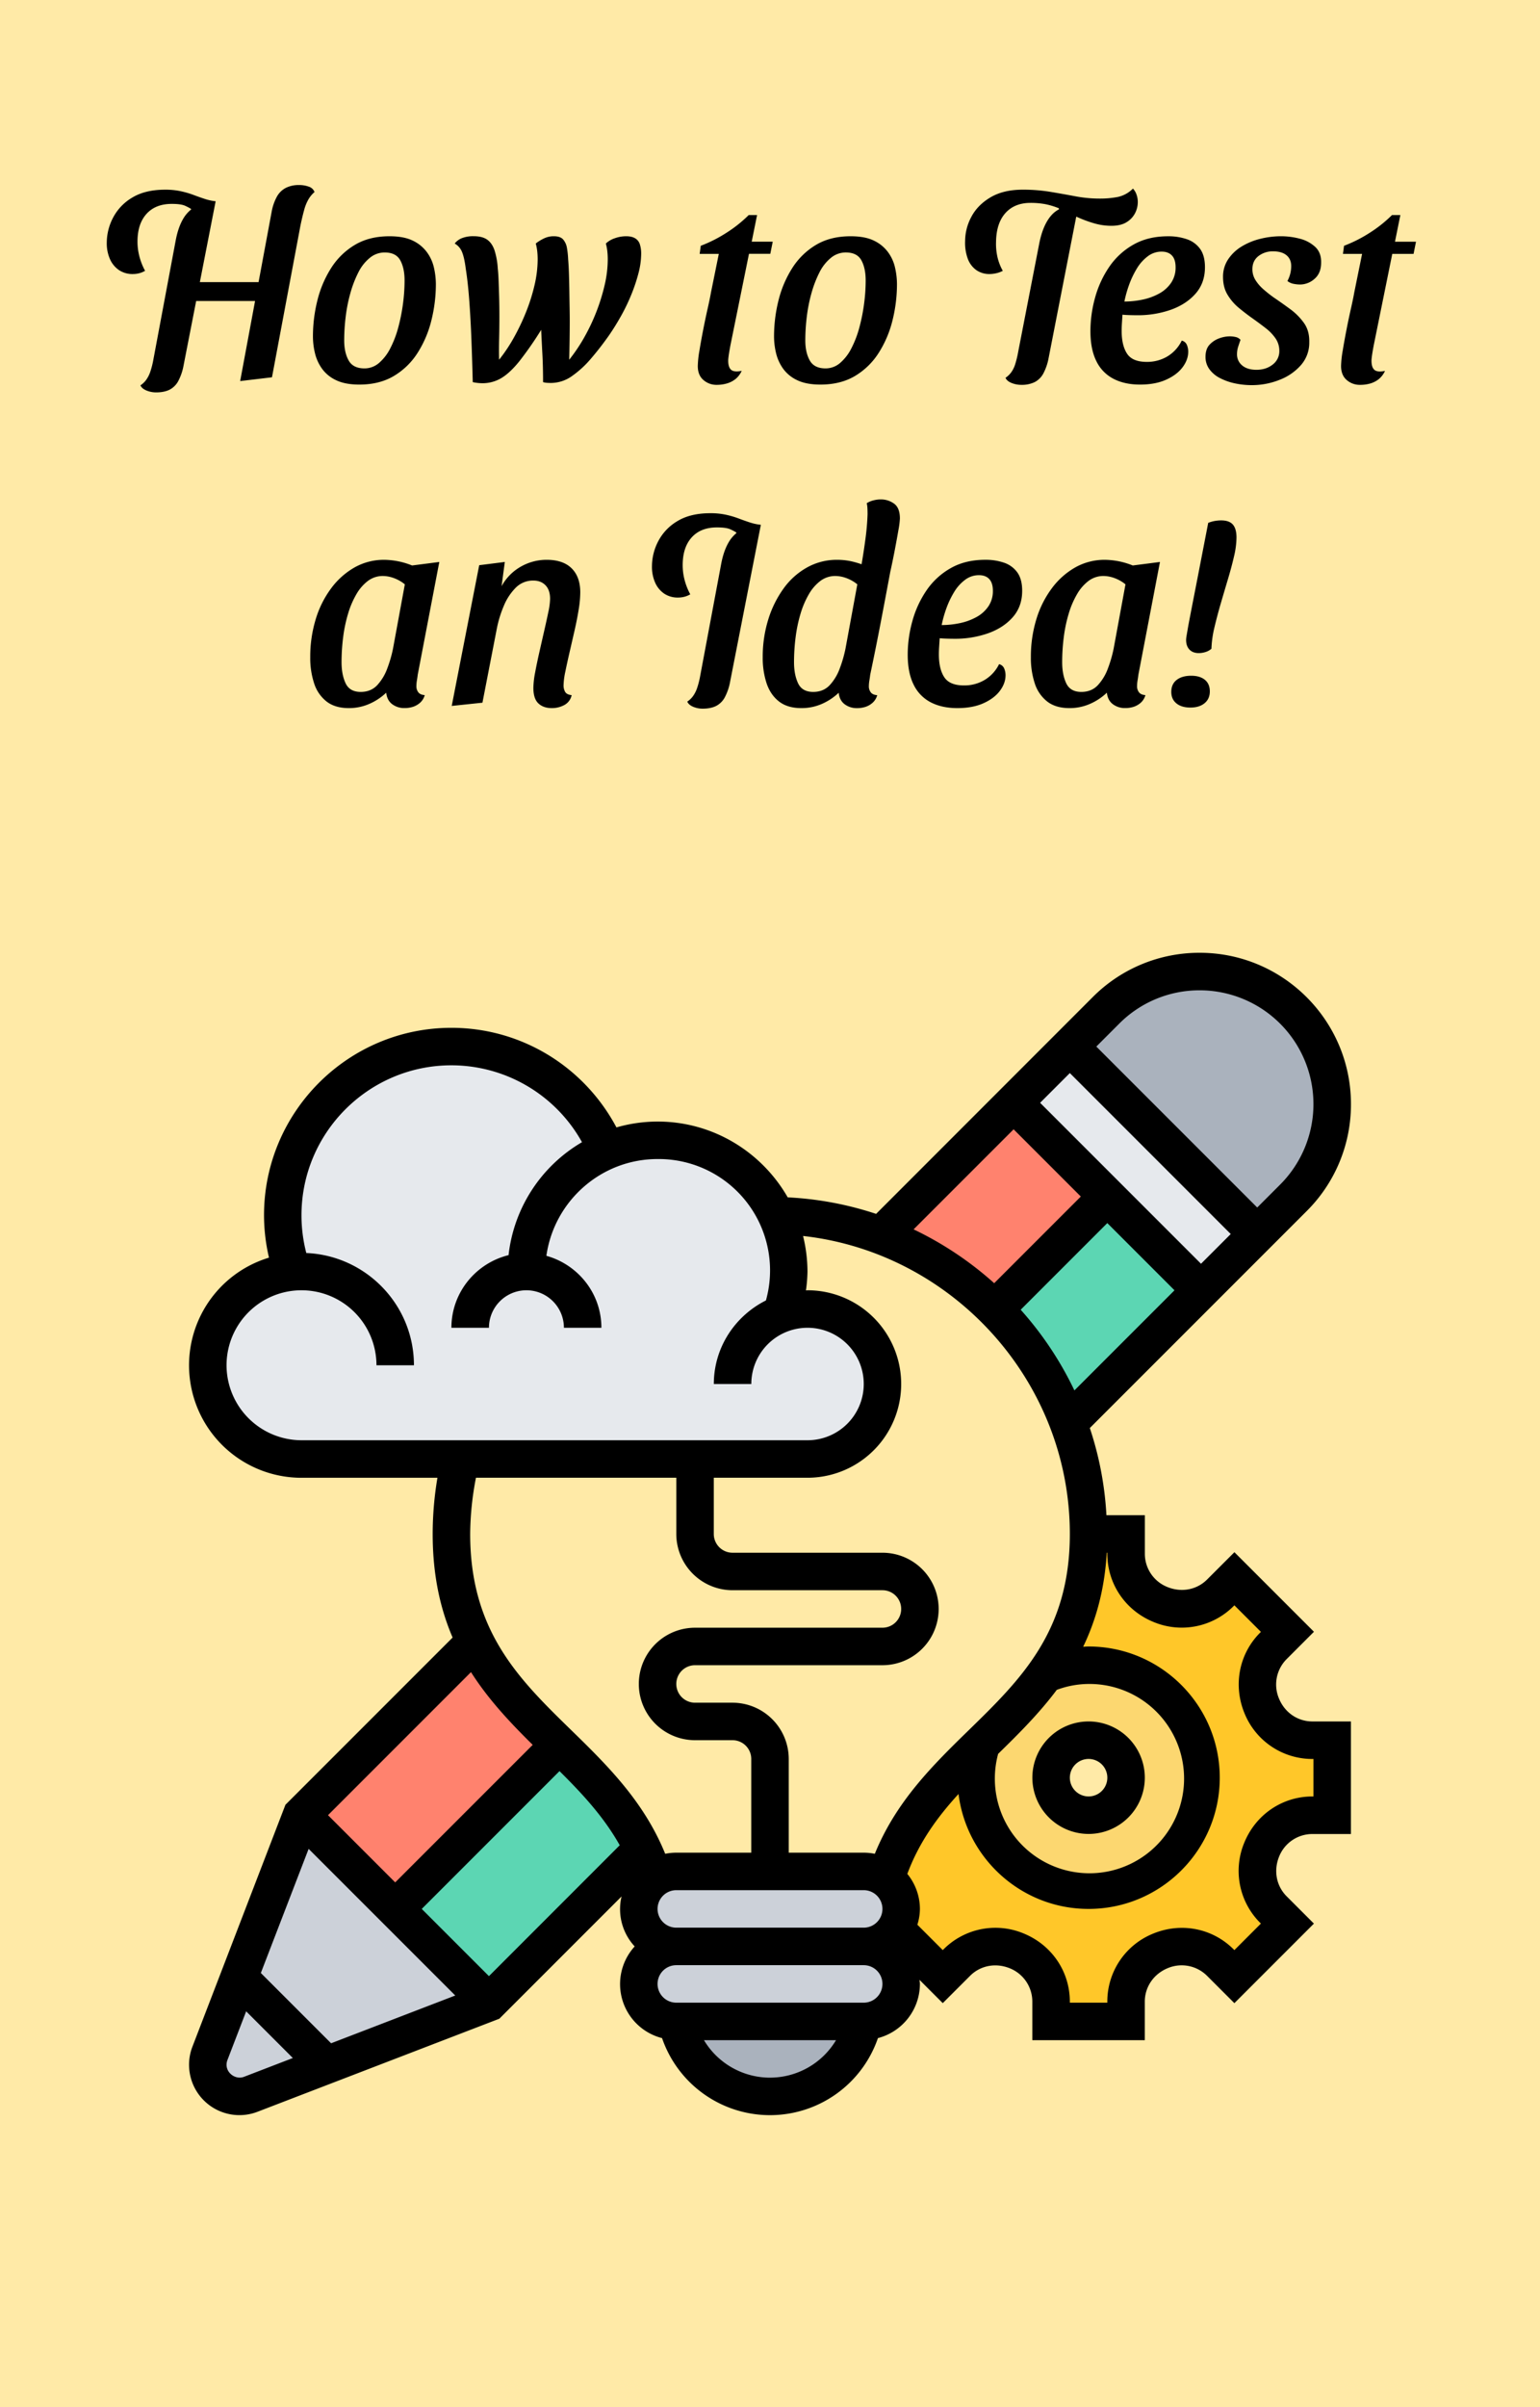 <svg id="Layer_1" data-name="Layer 1" xmlns="http://www.w3.org/2000/svg" viewBox="0 0 1600 2500"><title>how_to_test_ani_idea</title><rect width="1600" height="2500" fill="#ffeaa7"/><path d="M138.09,284.61a25.14,25.14,0,0,1-14.42-4.06,26.89,26.89,0,0,1-9.38-11.34,40.38,40.38,0,0,1-3.36-17.08A56.36,56.36,0,0,1,117.51,226a52.24,52.24,0,0,1,20-20.86Q151,197,171.69,197a75,75,0,0,1,15.82,1.54A94.18,94.18,0,0,1,201,202.43q6.3,2.38,11.9,4.2A53.33,53.33,0,0,0,223.77,209l-24.92,8.68-.56-.84a49.85,49.85,0,0,0-5.88-3.08q-4.2-2-14-2-16.8,0-26.18,10.36T142.85,251a61,61,0,0,0,2,15.4,65.71,65.71,0,0,0,5.88,14.84,23,23,0,0,1-6,2.52A26,26,0,0,1,138.09,284.61Zm24.08,122.92a26.31,26.31,0,0,1-10.08-2q-4.77-2-6.16-5.32a24,24,0,0,0,5.88-5.6,32,32,0,0,0,4.34-8.54,87.86,87.86,0,0,0,3.22-12.74l23.24-124q2.52-13.15,7.56-21.84a34.75,34.75,0,0,1,13.44-13.3q8.4-4.62,20.44-5.18L190.73,379.53a56.14,56.14,0,0,1-5.46,16.1,21.45,21.45,0,0,1-9.1,9.1Q170.56,407.52,162.17,407.53Zm32.48-94.92L198,293h81.76l-3.64,19.6Zm54.88,83.16,32.76-176.12a51.54,51.54,0,0,1,5.46-15.54,22.41,22.41,0,0,1,9.24-9,30.06,30.06,0,0,1,13.86-2.94,28.89,28.89,0,0,1,9.94,1.68,9.3,9.3,0,0,1,6,5.6,29.31,29.31,0,0,0-6.3,7.56A45,45,0,0,0,316,218.11q-1.83,6.58-3.78,15.82L282.57,391.85Z"/><path d="M373.29,399.41q-14.57,0-23.94-4.48a37.42,37.42,0,0,1-14.7-11.9,45.81,45.81,0,0,1-7.42-16.24,74.21,74.21,0,0,1-2.1-17.22,154.14,154.14,0,0,1,4.62-37.52A112.67,112.67,0,0,1,344,278.45a74,74,0,0,1,24.64-24.08q15-9,36-9,14.84,0,24.08,4.48a38.9,38.9,0,0,1,14.7,11.9A42.88,42.88,0,0,1,450.85,278a78.51,78.51,0,0,1,2,16.94,155.76,155.76,0,0,1-4.62,37.66,112.51,112.51,0,0,1-14.28,33.74,74.1,74.1,0,0,1-24.64,24.08Q394.29,399.41,373.29,399.41Zm5.32-16.8a23,23,0,0,0,15.12-5.6,49,49,0,0,0,11.76-15.26,106.83,106.83,0,0,0,8.26-21.56,190.68,190.68,0,0,0,4.9-24.5,184.36,184.36,0,0,0,1.68-24.36q0-12.88-4.48-21t-16.24-8.12a24.1,24.1,0,0,0-15.4,5.6,45.65,45.65,0,0,0-11.9,15.12,115,115,0,0,0-8.26,21.42,161.34,161.34,0,0,0-4.9,24.64,203.57,203.57,0,0,0-1.54,24.5q0,12.6,4.62,20.86T378.61,382.61Z"/><path d="M501.25,398a48.81,48.81,0,0,1-4.9-.28,47.42,47.42,0,0,1-5.18-.84q-.57-23-1.4-44.52t-2.24-40.46q-1.41-18.9-3.64-32.9-1.41-11.2-3.78-17.08a17.75,17.75,0,0,0-7.7-9,17.8,17.8,0,0,1,7.56-5.6,31.75,31.75,0,0,1,12-2q9.24,0,14.28,3.64t7.56,11.06a77.55,77.55,0,0,1,3.36,18.9c.37,3.18.65,7.23.84,12.18s.37,10.55.56,16.8.28,13.21.28,20.86q0,11.76-.28,23.66t0,21.14a164.94,164.94,0,0,0,15.26-22.82,228.32,228.32,0,0,0,12.74-26.74,190.87,190.87,0,0,0,8.82-28,119.15,119.15,0,0,0,3.22-26.6,80.28,80.28,0,0,0-.42-8.26,54.08,54.08,0,0,0-1.54-8.26,45.4,45.4,0,0,1,8-5,23.2,23.2,0,0,1,10.78-2.52q6.72,0,9.66,3.36a17.82,17.82,0,0,1,3.92,8.68,86.89,86.89,0,0,1,1.26,11.76q.56,6.44.84,15.12t.42,17.92q.13,9.24.28,17.5t.14,14.14q0,7.85-.14,17.92t-.42,21.84a174.81,174.81,0,0,0,15.4-22.82,204.79,204.79,0,0,0,21.42-54.74,119.15,119.15,0,0,0,3.22-26.6,80.28,80.28,0,0,0-.42-8.26,54.08,54.08,0,0,0-1.54-8.26,24.51,24.51,0,0,1,9.24-5.46,34.77,34.77,0,0,1,11.76-2.1c3.92,0,7,.7,9.38,2.1a11.2,11.2,0,0,1,4.9,6.16,31.86,31.86,0,0,1,1.4,10.22,81,81,0,0,1-2.8,19.88,174,174,0,0,1-7.56,22.54A197.26,197.26,0,0,1,645,328.57q-6,10.65-12.18,19.6-9.24,13.15-18.9,24.36a104.82,104.82,0,0,1-19.88,18.2,37.82,37.82,0,0,1-21.7,7c-1.31,0-2.66-.05-4.06-.14a20,20,0,0,1-4.06-.7q0-16.25-.7-29.12t-1.26-25.2a357.94,357.94,0,0,1-22.68,32.62q-9.81,12.18-18.76,17.5A37.78,37.78,0,0,1,501.25,398Z"/><path d="M744.57,399.69a20.43,20.43,0,0,1-13.72-5q-5.88-5-5.88-14.56a104.74,104.74,0,0,1,1.68-15.82q1.68-10.22,3.92-21.7t4.62-22q2.37-10.5,3.5-16.94l8.12-40H726.93l1.12-8.4a142.63,142.63,0,0,0,26.6-13.44,136.85,136.85,0,0,0,23.24-18.48h8.68L781,251h21.84l-2.52,12.6H778.17l-19.32,95.2q-.84,4.49-1.4,8t-.84,6.58q-.29,7.56,2.8,10.5t11.2,1.26a23.62,23.62,0,0,1-6.3,8.4,25.78,25.78,0,0,1-8.82,4.62A37.43,37.43,0,0,1,744.57,399.69Z"/><path d="M852.36,399.41q-14.55,0-23.94-4.48a37.57,37.57,0,0,1-14.7-11.9,46,46,0,0,1-7.42-16.24,74.21,74.21,0,0,1-2.1-17.22,154.14,154.14,0,0,1,4.62-37.52,112.67,112.67,0,0,1,14.28-33.6,74.1,74.1,0,0,1,24.64-24.08q15-9,36-9,14.85,0,24.08,4.48a38.9,38.9,0,0,1,14.7,11.9A42.73,42.73,0,0,1,929.92,278a77.89,77.89,0,0,1,2,16.94,155.76,155.76,0,0,1-4.62,37.66A112.51,112.51,0,0,1,913,366.37a74,74,0,0,1-24.64,24.08Q873.37,399.41,852.36,399.41Zm5.32-16.8A23,23,0,0,0,872.8,377a49,49,0,0,0,11.76-15.26,106.24,106.24,0,0,0,8.26-21.56,189,189,0,0,0,4.9-24.5,184.36,184.36,0,0,0,1.68-24.36q0-12.88-4.48-21t-16.24-8.12a24.12,24.12,0,0,0-15.4,5.6,45.9,45.9,0,0,0-11.9,15.12,115.7,115.7,0,0,0-8.26,21.42,162.56,162.56,0,0,0-4.9,24.64,205.64,205.64,0,0,0-1.54,24.5q0,12.6,4.62,20.86T857.68,382.61Z"/><path d="M1028.2,284.61a23.46,23.46,0,0,1-14-4.2,25.14,25.14,0,0,1-8.82-12,47.85,47.85,0,0,1-2.66-18.2,53.32,53.32,0,0,1,6.44-24.92q6.44-12.31,19.88-20.3t33.6-8a174.09,174.09,0,0,1,28.56,2.24q13.44,2.25,26,4.62a135.21,135.21,0,0,0,25.2,2.38,97.63,97.63,0,0,0,19-1.68,31.46,31.46,0,0,0,15.68-8.68,16.43,16.43,0,0,1,3.64,6,22.87,22.87,0,0,1,1.4,8,25.34,25.34,0,0,1-2.8,11.48,23.56,23.56,0,0,1-8.82,9.38q-6,3.78-15.82,3.78a63.7,63.7,0,0,1-17.22-2.38,127.28,127.28,0,0,1-17.36-6.3q-8.82-3.92-19.74-8.4l-.28-1.12a74,74,0,0,0-14.42-4.34,83.06,83.06,0,0,0-15-1.26q-16.52,0-26,10.5t-9.8,29.82a62,62,0,0,0,1.4,15.68,53.53,53.53,0,0,0,5.6,14.56,26,26,0,0,1-6.86,2.52A31.91,31.91,0,0,1,1028.2,284.61Zm33,115.08a27.07,27.07,0,0,1-10.36-2c-3.17-1.31-5.23-3.08-6.16-5.32a23.82,23.82,0,0,0,5.88-5.6,29.2,29.2,0,0,0,4.2-8.54,101.92,101.92,0,0,0,3.08-12.74L1079.72,253q3.91-19.87,13-29.82t27.86-10.5l-31.08,159a56.14,56.14,0,0,1-5.46,16.1,21.4,21.4,0,0,1-9.1,9.1A30.55,30.55,0,0,1,1061.24,399.69Z"/><path d="M1184.44,399.41q-16,0-27.58-6a40.26,40.26,0,0,1-17.78-18.34q-6.16-12.32-6.16-31.08a129.67,129.67,0,0,1,4.9-35.14,106.41,106.41,0,0,1,14.7-31.78,74.89,74.89,0,0,1,25.06-23q15.26-8.68,36-8.68a58.47,58.47,0,0,1,19.6,3.08,27.87,27.87,0,0,1,13.72,10.08q5,7,5,19,0,16.25-9.66,27.3t-25.62,16.8a103.53,103.53,0,0,1-35.28,5.74q-3.64,0-8-.14c-2.89-.09-5.28-.23-7.14-.42-.19,3-.37,5.93-.56,8.82s-.28,5.55-.28,8q0,15.12,5.6,23.66t20.44,8.54a40.93,40.93,0,0,0,21.56-5.74,39,39,0,0,0,14.84-16.38,7.69,7.69,0,0,1,5.32,4.48,18.07,18.07,0,0,1,1.4,7q0,8.4-5.88,16.24t-17.08,12.88Q1200.4,399.41,1184.44,399.41Zm-16.24-86.24a92,92,0,0,0,18.9-2,61.43,61.43,0,0,0,17.22-6.3,35.4,35.4,0,0,0,12.46-11.2,28.13,28.13,0,0,0,4.62-16.1q0-8.12-3.78-12.18t-10.78-4.06a23.57,23.57,0,0,0-14.42,4.9A44.17,44.17,0,0,0,1181.08,279a93.3,93.3,0,0,0-8,16.8A121.84,121.84,0,0,0,1168.2,313.17Z"/><path d="M1300.64,400a83.88,83.88,0,0,1-17.5-1.82,61.47,61.47,0,0,1-15.54-5.46,30.91,30.91,0,0,1-11.06-9.24,21.35,21.35,0,0,1-4.06-12.88q0-8.11,4.2-12.6a25.36,25.36,0,0,1,9.94-6.58,32.09,32.09,0,0,1,11.06-2.1,27.59,27.59,0,0,1,6.16.7,9.28,9.28,0,0,1,5,2.94c-.94,2.61-1.78,5.09-2.52,7.42a26.07,26.07,0,0,0-1.12,8,14.71,14.71,0,0,0,5.6,11.34q5.31,4.33,14.56,4.34,10.08,0,16.94-5.46a17.25,17.25,0,0,0,6.86-14.14,22.58,22.58,0,0,0-3.92-13,47.73,47.73,0,0,0-10.22-10.64q-6.3-4.9-13-9.66-7.56-5.32-14.84-11.34A53.11,53.11,0,0,1,1275.3,306q-4.62-7.69-4.62-18.34a32.26,32.26,0,0,1,5.32-18.34,44.4,44.4,0,0,1,14-13.3,68,68,0,0,1,19.46-8,89.23,89.23,0,0,1,21.42-2.66,76.82,76.82,0,0,1,19.46,2.52,36.7,36.7,0,0,1,16.1,8.54q6.43,6,6.16,16.38,0,10.92-6.86,16.8a22.56,22.56,0,0,1-15,5.88,35.38,35.38,0,0,1-6.72-.7,14.56,14.56,0,0,1-6.44-2.94,33.27,33.27,0,0,0,2.94-7.56,32.38,32.38,0,0,0,1-7.84q0-7.28-4.9-11.34t-13.86-4.06a24.07,24.07,0,0,0-15.26,4.9q-6.3,4.9-6.3,13.58a21,21,0,0,0,3.08,11.2,42.38,42.38,0,0,0,8.12,9.52,130.51,130.51,0,0,0,10.92,8.68q8.67,5.88,17.22,12.18a63.57,63.57,0,0,1,14.28,14.42q5.73,8.12,5.46,19.88a35.13,35.13,0,0,1-8.54,23.66,56.08,56.08,0,0,1-22.26,15.4A77.29,77.29,0,0,1,1300.64,400Z"/><path d="M1412.92,399.69a20.43,20.43,0,0,1-13.72-5q-5.88-5-5.88-14.56a104.74,104.74,0,0,1,1.68-15.82q1.68-10.22,3.92-21.7t4.62-22q2.37-10.5,3.5-16.94l8.12-40h-19.88l1.12-8.4a142.63,142.63,0,0,0,26.6-13.44,136.85,136.85,0,0,0,23.24-18.48h8.68l-5.6,27.72h21.84l-2.52,12.6h-22.12l-19.32,95.2q-.84,4.49-1.4,8t-.84,6.58q-.29,7.56,2.8,10.5t11.2,1.26a23.62,23.62,0,0,1-6.3,8.4,25.78,25.78,0,0,1-8.82,4.62A37.43,37.43,0,0,1,1412.92,399.69Z"/><path d="M362.37,735.41q-14.28,0-23.1-6.86a39,39,0,0,1-12.88-18.76,84.29,84.29,0,0,1-4.06-27.3,132.87,132.87,0,0,1,5.6-39.06A103.94,103.94,0,0,1,344,611.09a78.59,78.59,0,0,1,24.5-21.84,61.92,61.92,0,0,1,30.8-7.84,79.59,79.59,0,0,1,28.84,5.88l28.28-3.64-22.4,117q-.29,2.52-.84,5.88a35.62,35.62,0,0,0-.56,5.88,10.16,10.16,0,0,0,2.1,6.72q2.1,2.52,6.58,2.8a16.51,16.51,0,0,1-4.62,7.7,20.9,20.9,0,0,1-7.28,4.34,27.9,27.9,0,0,1-9.1,1.4,20.63,20.63,0,0,1-12.88-4.06q-5.32-4.05-6.16-11.9a60.56,60.56,0,0,1-17.22,11.48A52.31,52.31,0,0,1,362.37,735.41Zm12.32-16.8q10.63,0,17.22-7a51.7,51.7,0,0,0,10.5-17.5,133.28,133.28,0,0,0,5.88-20.3l12.32-66.92A39.44,39.44,0,0,0,409,600.31a33.85,33.85,0,0,0-11.06-2.1,25.57,25.57,0,0,0-15.54,5,45.79,45.79,0,0,0-12,13.72,90.72,90.72,0,0,0-8.68,20.16,148.78,148.78,0,0,0-5.18,24.5,204.4,204.4,0,0,0-1.68,26.18q0,12.88,4.2,21.84T374.69,718.61Z"/><path d="M573.2,735.41q-8.67,0-13.86-4.9t-5.18-16.1a91.56,91.56,0,0,1,1.82-16q1.83-9.8,4.34-20.86t5-22q2.52-10.92,4.34-19.74A72.56,72.56,0,0,0,571.52,622q0-9.24-4.76-14.14t-12.6-4.9a25.14,25.14,0,0,0-18.48,7.56,58.3,58.3,0,0,0-12.32,18.9,118.66,118.66,0,0,0-7,22.54l-15.12,77.84-31.92,3.36L497.88,587l26.6-3.36-3.36,25.2a51.83,51.83,0,0,1,20.16-20.44,54,54,0,0,1,26.6-7q17.08,0,26,8.82t9,24.78a115.46,115.46,0,0,1-1.68,18.2q-1.68,10.37-4.34,22t-5.18,22.54q-2.52,10.92-4.34,19.88a75.48,75.48,0,0,0-1.82,14,13.41,13.41,0,0,0,1.68,7q1.68,2.8,6.72,3.36a15.06,15.06,0,0,1-7.56,10.22A27,27,0,0,1,573.2,735.41Z"/><path d="M704.52,620.61a25.14,25.14,0,0,1-14.42-4.06,26.89,26.89,0,0,1-9.38-11.34,40.38,40.38,0,0,1-3.36-17.08A56.36,56.36,0,0,1,683.94,562a52.24,52.24,0,0,1,20-20.86Q717.4,533,738.12,533a75,75,0,0,1,15.82,1.54,94.18,94.18,0,0,1,13.44,3.92q6.3,2.39,11.9,4.2A53.33,53.33,0,0,0,790.2,545l-24.92,8.68-.56-.84a49.85,49.85,0,0,0-5.88-3.08q-4.2-2-14-2-16.8,0-26.18,10.36T709.28,587a61,61,0,0,0,2,15.4,65.71,65.71,0,0,0,5.88,14.84,23,23,0,0,1-6,2.52A26,26,0,0,1,704.52,620.61ZM730,736a25.29,25.29,0,0,1-9.94-2q-4.62-2-6-5.32a23.82,23.82,0,0,0,5.88-5.6,32,32,0,0,0,4.34-8.54,87.86,87.86,0,0,0,3.22-12.74l21.84-116.48q2.52-13.16,7.56-21.84a35,35,0,0,1,13.3-13.3q8.25-4.62,20.3-5.18L758.56,708a56.14,56.14,0,0,1-5.46,16.1,21.45,21.45,0,0,1-9.1,9.1Q738.39,736,730,736Z"/><path d="M832.48,735.41q-14.28,0-23.1-6.86T796.5,709.79a84.29,84.29,0,0,1-4.06-27.3,130,130,0,0,1,5.74-39.06,110.38,110.38,0,0,1,16-32.34,74.82,74.82,0,0,1,24.5-21.84,63,63,0,0,1,30.8-7.84A69.57,69.57,0,0,1,884.7,583a102,102,0,0,1,14.7,4.62l26,3.92q-5,26.88-10.22,54.18t-11.06,55q-.28,2.52-.84,5.88a36.74,36.74,0,0,0-.56,5.88,10.16,10.16,0,0,0,2.1,6.72c1.4,1.68,3.6,2.61,6.58,2.8a16.35,16.35,0,0,1-4.62,7.7,20.81,20.81,0,0,1-7.28,4.34,27.9,27.9,0,0,1-9.1,1.4,20.65,20.65,0,0,1-12.88-4.06q-5.32-4.05-6.16-11.9a60.28,60.28,0,0,1-17.22,11.48A52.31,52.31,0,0,1,832.48,735.41Zm12.32-16.8q10.63,0,17.22-7a51.38,51.38,0,0,0,10.5-17.5,133.28,133.28,0,0,0,5.88-20.3l12.32-66.92a39.19,39.19,0,0,0-11.62-6.58,33.8,33.8,0,0,0-11.06-2.1,25.57,25.57,0,0,0-15.54,5,45.93,45.93,0,0,0-12,13.72,91.66,91.66,0,0,0-8.68,20.16,149.82,149.82,0,0,0-5.18,24.5,204.4,204.4,0,0,0-1.68,26.18q0,12.88,4.2,21.84T844.8,718.61Zm80.08-124.32-30.8-2.24q2.8-15.4,4.9-31.08a255.85,255.85,0,0,0,2.38-26.88q0-3.36-.14-6.16a31.78,31.78,0,0,0-.7-5.32,23.15,23.15,0,0,1,6.44-2.8,30.34,30.34,0,0,1,8.4-1.12A22.89,22.89,0,0,1,928.8,523q6.16,4.34,6.16,15.54a87.82,87.82,0,0,1-1.54,12q-1.54,9-3.78,20.72T924.88,594.29Z"/><path d="M994.6,735.41q-16,0-27.58-6a40.26,40.26,0,0,1-17.78-18.34q-6.16-12.31-6.16-31.08a129.67,129.67,0,0,1,4.9-35.14,106.17,106.17,0,0,1,14.7-31.78,74.89,74.89,0,0,1,25.06-23q15.25-8.69,36-8.68a58.47,58.47,0,0,1,19.6,3.08A27.92,27.92,0,0,1,1057,594.57q5,7,5,19,0,16.25-9.66,27.3t-25.62,16.8a103.53,103.53,0,0,1-35.28,5.74q-3.64,0-8-.14c-2.89-.09-5.28-.23-7.14-.42q-.28,4.49-.56,8.82t-.28,8q0,15.12,5.6,23.66t20.44,8.54a40.93,40.93,0,0,0,21.56-5.74A39,39,0,0,0,1038,689.77a7.69,7.69,0,0,1,5.32,4.48,18.07,18.07,0,0,1,1.4,7q0,8.4-5.88,16.24t-17.08,12.88Q1010.56,735.41,994.6,735.41Zm-16.24-86.24a92,92,0,0,0,18.9-2,61.43,61.43,0,0,0,17.22-6.3,35.4,35.4,0,0,0,12.46-11.2,28.13,28.13,0,0,0,4.62-16.1q0-8.11-3.78-12.18T1017,597.37a23.57,23.57,0,0,0-14.42,4.9A44.17,44.17,0,0,0,991.24,615a93.3,93.3,0,0,0-8,16.8A121.84,121.84,0,0,0,978.36,649.17Z"/><path d="M1111.08,735.41q-14.28,0-23.1-6.86a39,39,0,0,1-12.88-18.76,84.29,84.29,0,0,1-4.06-27.3,132.87,132.87,0,0,1,5.6-39.06,103.94,103.94,0,0,1,16.1-32.34,78.59,78.59,0,0,1,24.5-21.84,61.92,61.92,0,0,1,30.8-7.84,79.59,79.59,0,0,1,28.84,5.88l28.28-3.64-22.4,117q-.29,2.52-.84,5.88a35.62,35.62,0,0,0-.56,5.88,10.16,10.16,0,0,0,2.1,6.72q2.1,2.52,6.58,2.8a16.51,16.51,0,0,1-4.62,7.7,20.9,20.9,0,0,1-7.28,4.34,27.9,27.9,0,0,1-9.1,1.4,20.63,20.63,0,0,1-12.88-4.06q-5.33-4.05-6.16-11.9a60.56,60.56,0,0,1-17.22,11.48A52.31,52.31,0,0,1,1111.08,735.41Zm12.32-16.8q10.63,0,17.22-7a51.7,51.7,0,0,0,10.5-17.5,133.28,133.28,0,0,0,5.88-20.3l12.32-66.92a39.44,39.44,0,0,0-11.62-6.58,33.85,33.85,0,0,0-11.06-2.1,25.57,25.57,0,0,0-15.54,5,45.79,45.79,0,0,0-12,13.72,90.72,90.72,0,0,0-8.68,20.16,148.78,148.78,0,0,0-5.18,24.5,204.4,204.4,0,0,0-1.68,26.18q0,12.88,4.2,21.84T1123.4,718.61Z"/><path d="M1236.79,734.85q-9.24,0-14.55-4.34t-5.32-11.9q0-8.11,5.59-12.46t15.12-4.34q9,0,14.15,4.2t5.18,12c0,5.23-1.83,9.33-5.46,12.32S1243,734.85,1236.79,734.85Zm8.68-56.56q-6.15,0-9.65-3.64t-3.5-10.08a25.57,25.57,0,0,1,.42-3.92c.27-1.68.79-4.67,1.54-9s2-10.69,3.64-19.18,3.91-20,6.71-34.44l10.65-55a36,36,0,0,1,7-2,39.38,39.38,0,0,1,6.43-.56q8.41,0,12.19,4.34t3.77,13.58a88.63,88.63,0,0,1-2.51,19.18q-2.54,11.05-6.3,23.66t-7.57,25.62q-3.76,13-6.58,24.92a110.53,110.53,0,0,0-3.08,22,16.5,16.5,0,0,1-6,3.36A23.27,23.27,0,0,1,1245.47,678.29Z"/><path d="M1247.81,1340l-137.65,137.65a330.22,330.22,0,0,0-74-116.43l-2.14-2.14,116.43-116.43Z" fill="#5cd6b3"/><path d="M667.6,1920.25,508,2079.9l-97.35-97.35L581.16,1812C614.06,1844.12,646.77,1876.24,667.6,1920.25Z" fill="#5cd6b3"/><path d="M581.16,1812,410.6,1982.55l-97.35-97.35,180.48-180.49c16.36,32.91,39.33,59.19,63.87,84.11,7.78,7.79,15.57,15.58,23.56,23.17Z" fill="#ff826e"/><path d="M1150.46,1242.69,1034,1359.12A328.16,328.16,0,0,0,915.46,1283l137.65-137.65Z" fill="#ff826e"/><path d="M1384.1,1146.7a137.3,137.3,0,0,1-40.3,97.35l-37.58,37.58-194.7-194.7,37.58-37.58a137.65,137.65,0,0,1,235,97.35Z" fill="#aab2bd"/><path d="M508,2079.9l-247.47,95.21a34.51,34.51,0,0,1-11.68,2.14,33,33,0,0,1-32.9-32.9,34.23,34.23,0,0,1,2.14-11.68l95.21-247.47,97.35,97.35Z" fill="#ccd1d9"/><path d="M1306.22,1281.63,1247.81,1340l-97.35-97.35-97.35-97.35,58.41-58.41Z" fill="#e6e9ed"/><path d="M1169.93,1613.59a56.69,56.69,0,0,0,35,52.57c.19,0,.58.2.78.2a56.63,56.63,0,0,0,62.11-12.07l14.6-14.61,55.1,55.1-14.6,14.61a56.59,56.59,0,0,0-12.07,62.11c0,.19.19.58.19.77a56.67,56.67,0,0,0,52.57,35h20.44v77.88h-20.44a56.67,56.67,0,0,0-52.57,35c0,.19-.19.58-.19.78a56.59,56.59,0,0,0,12.07,62.11l14.6,14.6-55.1,55.1-14.6-14.6a56.59,56.59,0,0,0-62.11-12.07c-.2,0-.59.19-.78.19a56.69,56.69,0,0,0-35,52.57v20.44h-77.88v-20.44a56.68,56.68,0,0,0-35-52.57c-.2,0-.59-.19-.78-.19a56.59,56.59,0,0,0-62.11,12.07l-14.61,14.6-49.25-49.26a38.57,38.57,0,0,0,6-21A39.06,39.06,0,0,0,920.13,1951c18.89-60.75,59-100.27,99.3-139.41a120.48,120.48,0,0,0-5.26,34.66A116.82,116.82,0,1,0,1131,1729.44a118.7,118.7,0,0,0-45,9c26.28-36.8,45-81.78,45-145.25h38.94Z" fill="#ffc729"/><path d="M1131,1729.44a116.82,116.82,0,1,1-116.82,116.82,120.48,120.48,0,0,1,5.26-34.66v-.19c23.56-22.78,47.12-45.76,66.59-73a118.7,118.7,0,0,1,45-9Zm38.94,116.82A38.94,38.94,0,1,0,1131,1885.2,39.05,39.05,0,0,0,1169.93,1846.26Z" fill="#fcd770"/><path d="M800,2177.25a99.77,99.77,0,0,1-96.77-75.54l-.58-2.34h194.7l-.58,2.34a100.57,100.57,0,0,1-35.44,54.52A99.45,99.45,0,0,1,800,2177.25Z" fill="#aab2bd"/><path d="M897.35,2021.49a39.06,39.06,0,0,1,38.94,38.94,39.22,39.22,0,0,1-38.94,38.94H702.65a39.05,39.05,0,0,1-38.94-38.94,39.23,39.23,0,0,1,38.94-38.94Z" fill="#ccd1d9"/><path d="M936.29,1982.55a38.57,38.57,0,0,1-6,21,42.67,42.67,0,0,1-5.46,6.42,38,38,0,0,1-27.45,11.49H702.65a39.05,39.05,0,0,1-38.94-38.94,38,38,0,0,1,11.49-27.45,23.44,23.44,0,0,1,4.67-4.09,38.4,38.4,0,0,1,22.78-7.4h194.7a38.4,38.4,0,0,1,22.78,7.4,39.06,39.06,0,0,1,16.16,31.54Z" fill="#ccd1d9"/><path d="M1110.16,1477.69a330.22,330.22,0,0,0-74-116.43l-2.14-2.14a331.82,331.82,0,0,0-227.6-97h-.2a133.18,133.18,0,0,1,13.24,58.41,134.88,134.88,0,0,1-7.2,43.61v.19a76.31,76.31,0,0,1,26.67-4.86,77.88,77.88,0,1,1,0,155.76H478.16a330.32,330.32,0,0,0-9.15,77.88c0,45.56,9.54,81.38,24.72,111.56,16.36,32.91,39.33,59.19,63.87,84.11,7.78,7.79,15.57,15.58,23.56,23.17,32.9,32.13,65.61,64.25,86.44,108.26A187.52,187.52,0,0,1,679.87,1951a38.4,38.4,0,0,1,22.78-7.4h194.7a38.4,38.4,0,0,1,22.78,7.4c18.89-60.75,59-100.27,99.3-139.41v-.19c23.56-22.78,47.12-45.76,66.59-73,26.28-36.8,45-81.78,45-145.25a328.45,328.45,0,0,0-20.83-115.46Z" fill="#ffeaa7"/><path d="M630.61,1194.79a136.29,136.29,0,0,1,175.62,67.37,133.18,133.18,0,0,1,13.24,58.41,134.88,134.88,0,0,1-7.2,43.61v.19a76.31,76.31,0,0,1,26.67-4.86,77.88,77.88,0,1,1,0,155.76H313.25a97.28,97.28,0,0,1-9.35-194.12V1321a172.8,172.8,0,0,1-10.12-58.8A175.21,175.21,0,0,1,630.41,1194Z" fill="#e6e9ed"/><path d="M1131,1904.67a58.41,58.41,0,1,0-58.41-58.41A58.48,58.48,0,0,0,1131,1904.67Zm0-77.88a19.47,19.47,0,1,1-19.47,19.47A19.49,19.49,0,0,1,1131,1826.79Z"/><path d="M1328.81,1764.06a37.36,37.36,0,0,1,8-41l28.33-28.35-82.63-82.63-28.37,28.35c-10.73,10.75-26.81,13.86-41.68,7.63a37.1,37.1,0,0,1-23-34.42v-40h-39.93a344.75,344.75,0,0,0-17.25-90.52l225.31-225.31a156.12,156.12,0,0,0,46-111.13c0-86.64-70.5-157.15-157.14-157.15a156.16,156.16,0,0,0-111.12,46L910.24,1260.7a345.91,345.91,0,0,0-91.84-17.16c-26.87-46.94-77.36-78.73-135.22-78.73a155.83,155.83,0,0,0-42.72,6.09c-33.6-63.18-98.89-103.44-171.45-103.44-107.36,0-194.7,87.34-194.7,194.7a194.4,194.4,0,0,0,5.16,44,116.8,116.8,0,0,0,33.78,228.62H454.48a353.16,353.16,0,0,0-4.94,58.41c0,42.85,7.92,77.72,20.71,107.51L296.56,1874.38l-96.65,251.28a51.7,51.7,0,0,0-3.48,18.75,52.32,52.32,0,0,0,71.08,48.83l251.28-96.65,127-127a56.87,56.87,0,0,0,13.63,51.92,57.91,57.91,0,0,0,28.42,95.21,118.6,118.6,0,0,0,224.3,0,58.32,58.32,0,0,0,43.61-56.27c0-1.46-.33-2.82-.43-4.24l24.18,24.18,28.37-28.35c10.73-10.75,26.75-13.88,41.67-7.67a37.25,37.25,0,0,1,23,34.48v40H1189.4v-40c0-15.15,9.06-28.68,23.8-34.77a37.31,37.31,0,0,1,40.92,8l28.35,28.35,82.63-82.63-28.33-28.35c-10.73-10.75-13.86-26.81-7.65-41.69a37.16,37.16,0,0,1,34.44-23h40V1787.85h-40c-15.14,0-28.66-9-34.75-23.79Zm-291.74,57.4c21.24-20.74,42.52-41.92,60.88-66.42a96.31,96.31,0,0,1,33-6.13,98.31,98.31,0,1,1-93.92,72.55Zm23.38-461.21,90-90,69.82,69.82-104,104A353.21,353.21,0,0,0,1060.45,1360.25Zm20.19-214.91,30.88-30.88,167.17,167.17-30.88,30.88Zm165.79-116.83A118.21,118.21,0,0,1,1330,1230.3l-23.8,23.8-167.17-167.17,23.8-23.8a117.48,117.48,0,0,1,83.58-34.62Zm-193.32,144.36,69.82,69.82-90,90a352.8,352.8,0,0,0-83.74-55.9Zm58.41,420.28c0,101.3-51,151.07-105,203.73-37.19,36.28-75.39,73.78-97.62,128.43a57.59,57.59,0,0,0-11.53-1.17H819.47v-97.35a58.49,58.49,0,0,0-58.41-58.41H722.12a19.47,19.47,0,1,1,0-38.94h194.7a58.41,58.41,0,0,0,0-116.82H761.06a19.49,19.49,0,0,1-19.47-19.47v-58.41h97.35a97.35,97.35,0,0,0,0-194.7c-.55,0-1.05.15-1.6.15a152.66,152.66,0,0,0,1.6-19.62,156.07,156.07,0,0,0-4.59-36.92c155.21,17.29,277.17,150.51,277.17,309.5Zm-428.34,389.4a19.49,19.49,0,0,1,19.47-19.47h194.7a19.47,19.47,0,1,1,0,38.94H702.65A19.49,19.49,0,0,1,683.18,1982.55Zm-245,0,143.12-143.12c24,23.75,46.19,47.78,62.58,77L508,2052.37ZM235.37,1417.92a77.88,77.88,0,0,1,155.76,0h38.94c0-62.74-49.75-113.94-111.84-116.57a155.61,155.61,0,0,1-5-39.19c0-85.89,69.87-155.76,155.76-155.76a155.25,155.25,0,0,1,135.68,79.84,155.88,155.88,0,0,0-76.3,117.31c-34,8.37-59.38,38.88-59.38,75.43H508a38.94,38.94,0,0,1,77.88,0h38.94c0-35.73-24.3-65.58-57.15-74.73,8-56.7,56.68-100.5,115.56-100.5a115.67,115.67,0,0,1,112.54,146.86c-31.93,16-54.13,48.69-54.13,86.78h38.94a58.41,58.41,0,1,1,58.41,58.41H313.25A78,78,0,0,1,235.37,1417.92Zm467.28,116.82v58.41a58.49,58.49,0,0,0,58.41,58.41H916.82a19.47,19.47,0,0,1,0,38.94H722.12a58.41,58.41,0,0,0,0,116.82h38.94a19.49,19.49,0,0,1,19.47,19.47v97.35H702.65a57.59,57.59,0,0,0-11.53,1.17c-22.23-54.65-60.43-92.15-97.62-128.43-54-52.66-105-102.43-105-203.73a313.91,313.91,0,0,1,6-58.41Zm-149.2,277.43L410.6,1955l-69.82-69.82,148.55-148.56c18.29,28.7,40.95,52.65,64.12,75.53Zm-232.79,108L473,2072.48l-129,49.61-73-73Zm-67.11,236.74c-8.43,3.27-18.18-3.45-18.18-12.48a13.82,13.82,0,0,1,.87-4.79l19.51-50.74,48.5,48.5Zm546.45.89a80,80,0,0,1-68.61-38.94H868.61A80,80,0,0,1,800,2157.78Zm97.35-77.88H702.65a19.47,19.47,0,0,1,0-38.94h194.7a19.47,19.47,0,1,1,0,38.94Zm467.28-214.17h-1.07c-31,0-58.62,18.5-70.69,47.74a76.16,76.16,0,0,0,16.35,83.45l.82.82-27.57,27.57-.82-.82c-22-22-54.75-28.41-84.09-16.1a76,76,0,0,0-47.1,70.44v1.07h-38.94v-1.07c0-31-18.49-58.62-47.74-70.71a76.11,76.11,0,0,0-83.47,16.37l-.81.82-26.39-26.38a57,57,0,0,0,2.65-16.38,57.86,57.86,0,0,0-13.08-36.39c12.11-32.69,31.09-58.84,53.19-83,8.37,67.17,65.71,119.37,135.12,119.37,75.16,0,136.29-61.15,136.29-136.29S1206.15,1710,1131,1710c-1.91,0-3.76.19-5.64.27,13.18-27.35,22.23-59.07,24.51-97.62h.6v1.07c0,31,18.5,58.64,47.72,70.7a76.07,76.07,0,0,0,83.47-16.36l.82-.82,27.57,27.57-.82.82c-21.92,21.94-28.35,54.71-16.1,84.07a76,76,0,0,0,70.44,47.12h1.07Z"/></svg>